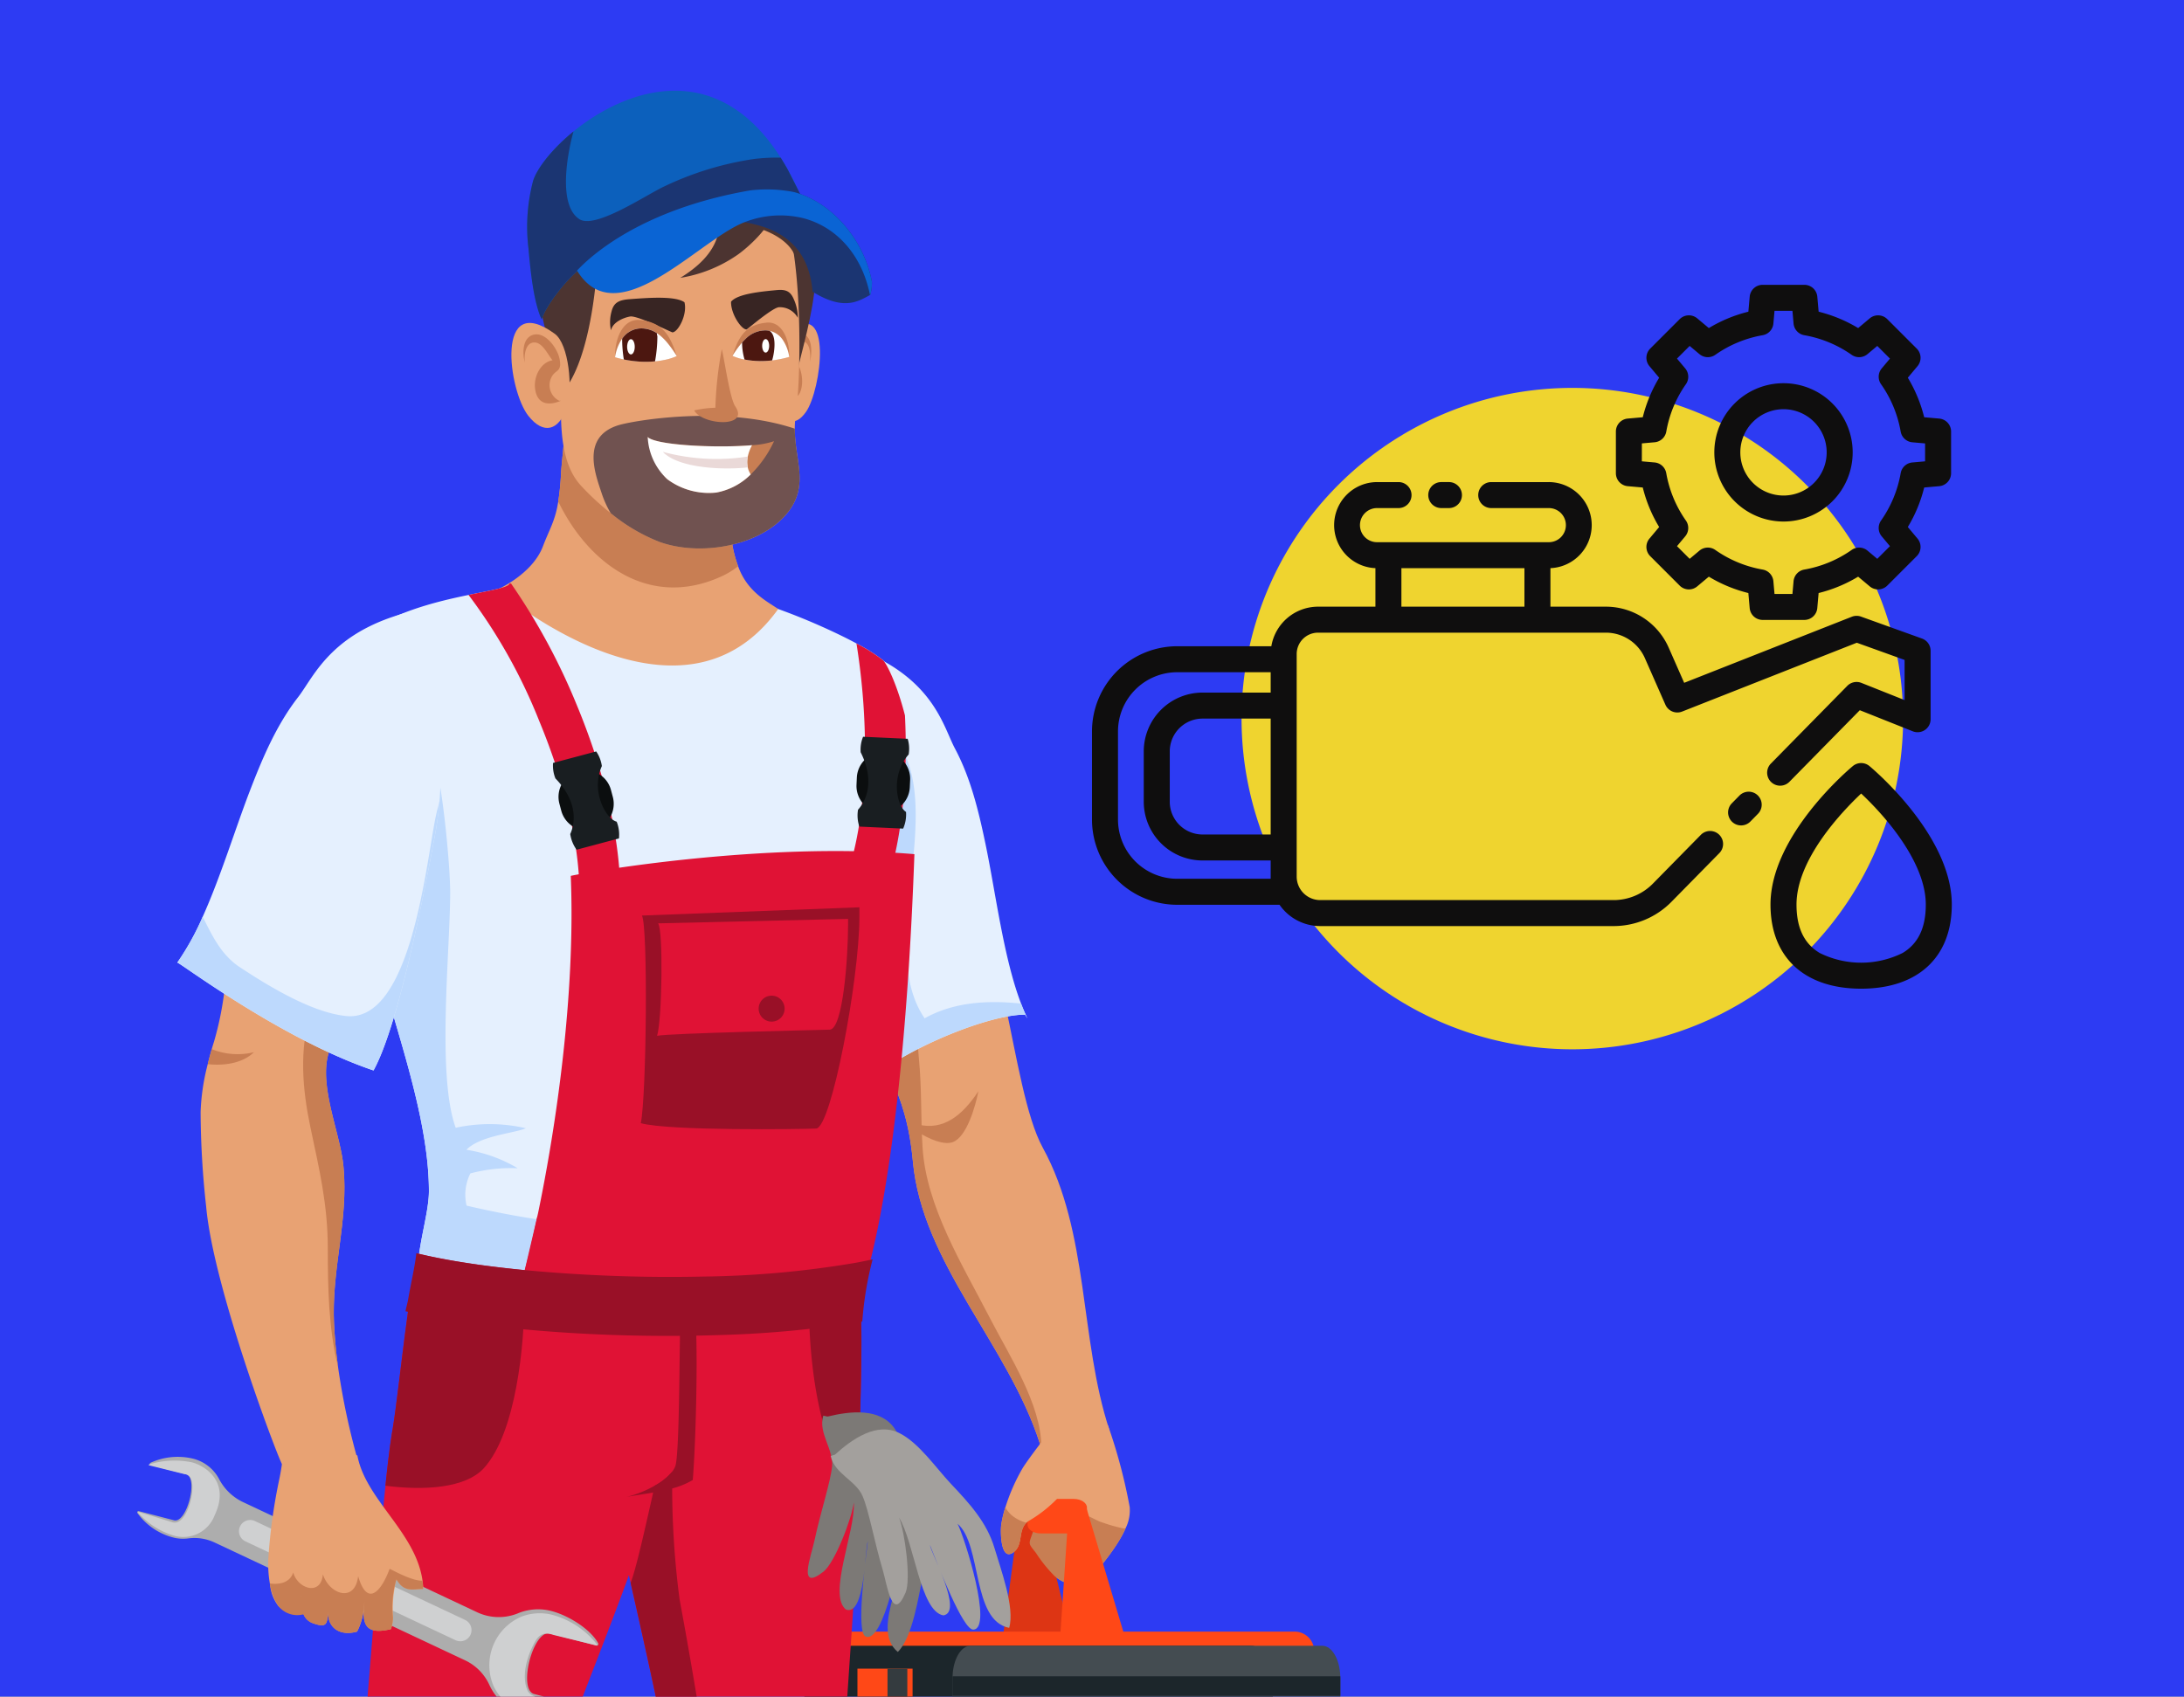 <svg xmlns="http://www.w3.org/2000/svg" xmlns:xlink="http://www.w3.org/1999/xlink" width="296" height="230" viewBox="0 0 296 230">
  <rect x="0" y="0" width="296" height="230" fill="#808080" stroke="none"/>
  <defs>
    <clipPath id="clip-path">
      <rect id="Rectángulo_404638" data-name="Rectángulo 404638" width="296" height="230" transform="translate(285.051 1125)" fill="#2d3bf3"/>
    </clipPath>
  </defs>
  <g id="Grupo_1110586" data-name="Grupo 1110586" transform="translate(-285.051 -1125)">
    <g id="Enmascarar_grupo_1098738" data-name="Enmascarar grupo 1098738" clip-path="url(#clip-path)">
      <rect id="Rectángulo_404374" data-name="Rectángulo 404374" width="296" height="230" transform="translate(285.051 1125)" fill="#2d3bf3"/>
      <g id="Grupo_1110460" data-name="Grupo 1110460" transform="translate(414.53 1119.475)">
        <path id="Trazado_901246" data-name="Trazado 901246" d="M44.83,0A44.83,44.83,0,1,1,0,44.83,44.83,44.83,0,0,1,44.83,0Z" transform="translate(38.79 58.11)" fill="#efd42f"/>
        <g id="Grupo_1110459" data-name="Grupo 1110459" transform="translate(18.52 44.132)">
          <path id="Trazado_900952" data-name="Trazado 900952" d="M362.491,317.735l-1.03,1.048a1.762,1.762,0,0,0,2.513,2.47l1.03-1.048a1.762,1.762,0,1,0-2.513-2.47Z" transform="translate(-274.761 -248.472)" fill="#0f0e0e"/>
          <path id="Trazado_900953" data-name="Trazado 900953" d="M30.065,207.69H43.939a6.706,6.706,0,0,0,5.509,2.887H89.231a11.017,11.017,0,0,0,7.81-3.274l6.524-6.638a1.762,1.762,0,0,0-2.513-2.47l-6.524,6.638a7.472,7.472,0,0,1-5.3,2.221H49.448a3.189,3.189,0,0,1-3.186-3.186V173.7a2.9,2.9,0,0,1,2.9-2.9h39a5.782,5.782,0,0,1,5.29,3.45l2.784,6.32a1.763,1.763,0,0,0,2.259.929l23.679-9.333,6.479,2.331v5.444l-5.855-2.332a1.762,1.762,0,0,0-1.908.4l-10.377,10.557a1.762,1.762,0,0,0,2.513,2.47l9.556-9.722,7.182,2.86a1.762,1.762,0,0,0,2.414-1.637v-9.281a1.762,1.762,0,0,0-1.166-1.658l-8.269-2.975a1.765,1.765,0,0,0-1.242.019L98.78,177.6l-2.1-4.77a9.308,9.308,0,0,0-8.515-5.553H80.653v-5.222a5.836,5.836,0,0,0-.266-11.667H72.63a1.762,1.762,0,1,0,0,3.524h7.757a2.313,2.313,0,1,1,0,4.625H57.2a2.313,2.313,0,1,1,0-4.625h2.866a1.762,1.762,0,1,0,0-3.524H57.2a5.836,5.836,0,0,0-.266,11.667v5.222H49.16a6.431,6.431,0,0,0-6.333,5.364H30.065A11.558,11.558,0,0,0,18.52,184.185v11.96A11.558,11.558,0,0,0,30.065,207.69Zm30.39-45.629H77.129v5.215H60.455Zm-17.717,36.1H33.5a4.445,4.445,0,0,1-4.44-4.439v-6.833a4.445,4.445,0,0,1,4.44-4.439h9.238ZM22.044,184.185a8.03,8.03,0,0,1,8.021-8.021H42.738v2.761H33.5a7.972,7.972,0,0,0-7.964,7.963v6.833a7.972,7.972,0,0,0,7.964,7.963h9.238v2.48H30.065a8.03,8.03,0,0,1-8.021-8.021Z" transform="translate(-18.52 -123.642)" fill="#0f0e0e"/>
          <path id="Trazado_900954" data-name="Trazado 900954" d="M201.349,153.911h1.039a1.762,1.762,0,1,0,0-3.524h-1.039a1.762,1.762,0,1,0,0,3.524Z" transform="translate(-154.011 -123.642)" fill="#0f0e0e"/>
          <path id="Trazado_900955" data-name="Trazado 900955" d="M397.269,302.12a1.762,1.762,0,0,0-2.252,0c-.456.379-11.161,9.378-11.161,18.773,0,7.143,4.593,11.407,12.287,11.407s12.286-4.264,12.286-11.407C408.429,311.5,397.725,302.5,397.269,302.12Zm7.636,18.773c0,3.149-1.028,5.3-3.141,6.565a12.652,12.652,0,0,1-11.242,0c-2.114-1.269-3.141-3.417-3.141-6.565,0-6.144,6.172-12.605,8.764-15.049a42.222,42.222,0,0,1,3.888,4.191C402.255,312.8,404.905,316.924,404.905,320.893Z" transform="translate(-291.898 -236.877)" fill="#0f0e0e"/>
          <path id="Trazado_900956" data-name="Trazado 900956" d="M302.21,71.433l2.037.18a19.355,19.355,0,0,0,2.22,5.357l-1.314,1.568a1.762,1.762,0,0,0,.1,2.377l4,4a1.762,1.762,0,0,0,2.377.1L313.2,83.7a19.354,19.354,0,0,0,5.357,2.22l.18,2.037a1.762,1.762,0,0,0,1.755,1.607h5.654a1.762,1.762,0,0,0,1.755-1.607l.18-2.037a19.354,19.354,0,0,0,5.357-2.22l1.568,1.314a1.762,1.762,0,0,0,2.377-.1l4-4a1.762,1.762,0,0,0,.1-2.377l-1.314-1.568a19.355,19.355,0,0,0,2.22-5.357l2.037-.18a1.762,1.762,0,0,0,1.607-1.755V64.023a1.762,1.762,0,0,0-1.607-1.755l-2.037-.18a19.361,19.361,0,0,0-2.22-5.357l1.314-1.568a1.762,1.762,0,0,0-.1-2.377l-4-4a1.762,1.762,0,0,0-2.377-.1L333.44,50a19.361,19.361,0,0,0-5.357-2.22l-.18-2.037a1.762,1.762,0,0,0-1.755-1.607h-5.654a1.762,1.762,0,0,0-1.755,1.607l-.18,2.037A19.365,19.365,0,0,0,313.2,50l-1.568-1.314a1.762,1.762,0,0,0-2.378.1l-4,4a1.762,1.762,0,0,0-.1,2.377l1.314,1.568a19.36,19.36,0,0,0-2.22,5.357l-2.037.18a1.762,1.762,0,0,0-1.607,1.755v5.654A1.762,1.762,0,0,0,302.21,71.433Zm1.917-5.8,1.728-.153a1.762,1.762,0,0,0,1.58-1.45,15.937,15.937,0,0,1,2.662-6.425A1.762,1.762,0,0,0,310,55.467l-1.115-1.33,1.717-1.717,1.33,1.114a1.762,1.762,0,0,0,2.142.093,15.945,15.945,0,0,1,6.426-2.662,1.762,1.762,0,0,0,1.45-1.58l.153-1.728h2.428l.153,1.728a1.762,1.762,0,0,0,1.45,1.58,15.939,15.939,0,0,1,6.425,2.662,1.763,1.763,0,0,0,2.142-.093l1.33-1.114,1.717,1.717-1.115,1.33a1.762,1.762,0,0,0-.092,2.142,15.936,15.936,0,0,1,2.662,6.425,1.762,1.762,0,0,0,1.58,1.45l1.728.153v2.428l-1.728.153a1.762,1.762,0,0,0-1.58,1.45,15.938,15.938,0,0,1-2.662,6.425,1.762,1.762,0,0,0,.092,2.142l1.115,1.33-1.717,1.717-1.33-1.114a1.761,1.761,0,0,0-2.142-.092,15.933,15.933,0,0,1-6.425,2.662,1.762,1.762,0,0,0-1.45,1.58l-.153,1.728h-2.428l-.153-1.728a1.762,1.762,0,0,0-1.45-1.58,15.933,15.933,0,0,1-6.425-2.662,1.761,1.761,0,0,0-2.142.092l-1.33,1.114-1.717-1.717L310,78.234a1.762,1.762,0,0,0,.092-2.142,15.939,15.939,0,0,1-2.662-6.425,1.762,1.762,0,0,0-1.58-1.45l-1.728-.153Z" transform="translate(-229.6 -44.132)" fill="#0f0e0e"/>
          <path id="Trazado_900957" data-name="Trazado 900957" d="M362.983,115.889a9.376,9.376,0,1,0-9.376-9.376A9.387,9.387,0,0,0,362.983,115.889Zm0-15.229a5.852,5.852,0,1,1-5.852,5.852A5.859,5.859,0,0,1,362.983,100.66Z" transform="translate(-269.262 -83.795)" fill="#0f0e0e"/>
        </g>
      </g>
      <g id="Grupo_1110544" data-name="Grupo 1110544" transform="translate(303.647 1137.299)">
        <g id="Grupo_1110587" data-name="Grupo 1110587">
          <path id="Trazado_900670" data-name="Trazado 900670" d="M239.84,303c-3.229.678-6.315,1.428-9.271,2.348-.058-.191-.117-.382-.177-.572-4.3-13.392-15.928-24.328-17.2-38.231-.918-10.062-4.623-13.508-7.5-20.675-.521-1.3-.974-2.628-1.377-3.974-1.718-5.721-2.579-11.756-4.333-17.192l19.055,5.7c6.486,1.531,7.314,26.206,11.754,34.288,6.325,11.509,4.976,25.952,9.046,38.313" transform="translate(-108.067 -121.423)" fill="#e8a273"/>
          <path id="Trazado_900671" data-name="Trazado 900671" d="M235.7,323.284c-.068-.17-.141-.341-.213-.509-4.3-13.392-15.928-24.328-17.2-38.231-.918-10.062-4.623-13.508-7.5-20.675-.521-1.3-.973-2.627-1.377-3.974l7.426-1.88c1.828,1.513,1.947,9.385,2.262,12.567.409,4.154.248,7.914.5,12.064.491,8.047,5.394,15.912,9.108,23.122,2.642,5.129,7,11.766,6.987,17.517" transform="translate(-113.161 -139.425)" fill="#c87e53"/>
          <path id="Trazado_900672" data-name="Trazado 900672" d="M230.263,299.608q-.011.5-.046,1.007c1.548.995,3.532,1.807,4.718,1.377,1.9-.69,3.088-4.906,3.475-6.9-2.228,3.376-4.8,5.328-8.147,4.518" transform="translate(-124.404 -159.459)" fill="#c87e53"/>
          <path id="Trazado_900673" data-name="Trazado 900673" d="M276.158,407.559c-1.145,2.6-3.642,5.469-5.046,7.126-2.013.359-2.831.722-4.553-.66a19.371,19.371,0,0,1-2.549-3.167c-1.008-1.274-.995-1.14-.534-2.444.149-.422.319-.829.495-1.225.289-.639.6-1.253.9-1.861a10.659,10.659,0,0,0,1.458-4.993,8.058,8.058,0,0,1,.528-3.85,8.7,8.7,0,0,1,.948-1.412,5.894,5.894,0,0,0,.929-1.549l5.04.032a73.28,73.28,0,0,1,2.954,11.108,5.474,5.474,0,0,1-.573,2.894" transform="translate(-142.213 -212.651)" fill="#e8a273"/>
          <path id="Trazado_900674" data-name="Trazado 900674" d="M260.358,419.335l4.274,17.477-9.384-.524,2.206-16.516Z" transform="translate(-137.93 -226.598)" fill="#dd3514"/>
          <path id="Trazado_900675" data-name="Trazado 900675" d="M270.344,457.13a2.657,2.657,0,0,1-2.658,2.657H207.746a2.658,2.658,0,1,1,0-5.315h59.941a2.658,2.658,0,0,1,2.658,2.658" transform="translate(-110.824 -245.585)" fill="#ff4817"/>
          <path id="Trazado_900676" data-name="Trazado 900676" d="M269.725,543.054v4.06a2.953,2.953,0,0,1-2.953,2.953H211.78a2.952,2.952,0,0,1-2.9-2.4,2.906,2.906,0,0,1-.053-.555v-4.06a2.9,2.9,0,0,1,.053-.554,2.952,2.952,0,0,1,2.9-2.4h54.992a2.953,2.953,0,0,1,2.935,2.63,2.9,2.9,0,0,1,.018.323" transform="translate(-112.845 -291.857)" fill="#343b3f"/>
          <path id="Trazado_900677" data-name="Trazado 900677" d="M260.22,463.027v5.693c0,1.465-3.193,3.974-6.074,5.726H202.684c-2.777-1.685-5.948-4.213-5.948-5.726v-5.693c0-.083,0-.164.006-.245.084-2.3,1.372-4.134,2.947-4.134h57.579c1.575,0,2.863,1.829,2.947,4.134,0,.081.006.162.006.245" transform="translate(-106.311 -247.842)" fill="#1c262b"/>
          <path id="Trazado_900678" data-name="Trazado 900678" d="M261.5,484.024v35.74H211.842a2.951,2.951,0,0,1-2.9-2.4V484.024Z" transform="translate(-112.907 -261.555)" fill="#1c262b"/>
          <rect id="Rectángulo_404417" data-name="Rectángulo 404417" width="42.536" height="32.48" transform="translate(115.393 222.469)" fill="#343b3f"/>
          <path id="Trazado_900679" data-name="Trazado 900679" d="M292.98,463.027v5.693c0,1.465-2.644,3.974-5.029,5.726H245.346c-2.3-1.685-4.925-4.213-4.925-5.726v-5.693c0-.083,0-.164.005-.245.07-2.3,1.136-4.134,2.44-4.134h47.67c1.3,0,2.37,1.829,2.439,4.134,0,.081.005.162.005.245" transform="translate(-129.918 -247.842)" fill="#444c51"/>
          <path id="Trazado_900680" data-name="Trazado 900680" d="M292.98,467.887V470.3H240.421v-2.413c0-.083,0-.164.005-.245h52.549c0,.081.005.162.005.245" transform="translate(-129.918 -252.702)" fill="#1c262b"/>
          <path id="Trazado_900681" data-name="Trazado 900681" d="M293.414,543.054v4.06a2.735,2.735,0,0,1-2.444,2.953H253.142a2.735,2.735,0,0,1-2.445-2.953v-4.06a3.47,3.47,0,0,1,.166-1.07,2.5,2.5,0,0,1,2.278-1.883H293.4v2.63c.01.107.015.214.015.323" transform="translate(-135.47 -291.857)" fill="#343b3f"/>
          <rect id="Rectángulo_404418" data-name="Rectángulo 404418" width="7.474" height="8.858" transform="translate(97.613 213.906)" fill="#ff4817"/>
          <rect id="Rectángulo_404419" data-name="Rectángulo 404419" width="2.686" height="8.858" transform="translate(101.689 213.906)" fill="#343b3f"/>
          <path id="Trazado_900682" data-name="Trazado 900682" d="M276.158,421.918c-1.145,2.6-3.642,5.469-5.046,7.126-2.013.359-2.831.722-4.553-.66a19.367,19.367,0,0,1-2.549-3.167c-1.008-1.274-.995-1.14-.534-2.444.149-.422.319-.829.495-1.225a3.574,3.574,0,0,1,1.341-.321,10.848,10.848,0,0,0,2.655-.357c.959-.289,1.764-.929,2.735-.738.721.142,1.587.773,2.413,1a20.144,20.144,0,0,0,2.686.759,2.784,2.784,0,0,0,.356.022" transform="translate(-142.213 -227.01)" fill="#c87e53"/>
          <path id="Trazado_900683" data-name="Trazado 900683" d="M275.567,417.435l5.5,18.462-9.048.237,1.064-15.859Z" transform="translate(-146.992 -225.571)" fill="#ff4817"/>
          <path id="Trazado_900684" data-name="Trazado 900684" d="M270.583,418.849c0,.645-.8,1.169-1.787,1.169h-4.468c-.987,0-1.787-.524-1.787-1.169v-2.338c0-.645.8-1.169,1.787-1.169H268.8c.987,0,1.787.523,1.787,1.169Z" transform="translate(-141.87 -224.441)" fill="#ff4817"/>
          <path id="Trazado_900685" data-name="Trazado 900685" d="M263.069,403.23a17.809,17.809,0,0,1-4.425,3.742,2.192,2.192,0,0,0-.5.355c-1.133,1.083-.449,2.941-1.668,3.941-1.837,1.5-1.875-2.668-1.755-3.617a14.506,14.506,0,0,1,.568-2.411,25.981,25.981,0,0,1,2.329-5.295c.876-1.431,3.984-5.4,3.984-5.4,1.4.358,3.448,3,3.71,4.59.3,1.842-1.059,2.76-2.247,4.1" transform="translate(-137.625 -213.201)" fill="#e8a273"/>
          <path id="Trazado_900686" data-name="Trazado 900686" d="M256.479,423.846c-1.837,1.5-1.875-2.668-1.755-3.617a14.466,14.466,0,0,1,.568-2.411,3.653,3.653,0,0,0,1.174,1.317,5.243,5.243,0,0,0,1.68.769c-1.133,1.083-.448,2.941-1.668,3.941" transform="translate(-137.625 -225.778)" fill="#c87e53"/>
          <path id="Trazado_900687" data-name="Trazado 900687" d="M43.295,225.8c-.091.244-.176.478-.255.7-1.667,4.712-4.266,8.531-6.518,12.865-2.369,4.563,1.042,11.583,1.523,16.473.736,7.486-1.66,13.98-1.257,21.615.1,1.924.282,3.784.523,5.593a96.342,96.342,0,0,0,2.936,13.569l-10.5-.313c-.144.25-9.325-23.7-10.3-34.935a119.79,119.79,0,0,1-.752-12.817,29.538,29.538,0,0,1,.967-6.484c.176-.714.36-1.4.545-2.038.1-.359.208-.7.308-1.02a43.129,43.129,0,0,0,1.432-7.1c1.349-8.771,4.9-21.446,11.527-28.143,3.461,1.364,10.445,4.018,12.523,7.572,1.97,3.366-1.153,10.33-2.7,14.467" transform="translate(-10.102 -110.11)" fill="#e8a273"/>
          <path id="Trazado_900688" data-name="Trazado 900688" d="M52.859,255.859c-2.369,4.563,1.042,11.583,1.523,16.473.735,7.487-1.661,13.98-1.257,21.616.1,1.924.281,3.783.523,5.593-.02-.077-.039-.154-.057-.23-1.2-4.957-1.322-10.353-1.322-15.769,0-5.988-1.167-10.778-2.354-16.42-1.059-5.02-1.588-10.6.091-15.678,1.865-5.642,5.688-11.342,6.955-17.165l2.671,8.014q-.136.367-.255.7c-1.667,4.712-4.266,8.531-6.518,12.865" transform="translate(-26.439 -126.599)" fill="#c87e53"/>
          <path id="Trazado_900689" data-name="Trazado 900689" d="M27.05,283.093c-1.537,1.515-4.028,1.853-6.253,1.619.176-.714.36-1.4.544-2.038a9.3,9.3,0,0,0,5.709.419" transform="translate(-11.238 -152.75)" fill="#c87e53"/>
          <path id="Trazado_900690" data-name="Trazado 900690" d="M34.424,283.465c-.007.007-.015.013-.022.02l.037-.006q.13-.15-.015-.014" transform="translate(-18.59 -153.143)" fill="#c87e53"/>
          <path id="Trazado_900691" data-name="Trazado 900691" d="M133.971,179.38a33.325,33.325,0,0,1-.991,4.389,31.547,31.547,0,0,1-1.409,3.8,30.572,30.572,0,0,1-2.155,4c-3.24,5.075-3.021,22.666-3.445,36.535,0,.067,0,.132-.006.2q-.03,1.011-.067,1.987c-.082,2.2-.188,4.273-.336,6.154-.017.21-.033.417-.05.621v0q-.048.57-.1,1.114c-.075.757-.159,1.474-.255,2.145-.481,3.413-1.228,5.625-2.431,5.875a41.5,41.5,0,0,0-4.978,1.411c-3.532,1.195-6.833,2.523-10.98,2.737l-.975.05c-6.441.349-12.15.8-18.25.393-1.441-.1-2.9-.238-4.4-.443a12.7,12.7,0,0,1-1.463-.293c-4.439-1.15-9.824-4.691-13.249-7.55-1.417-1.183-1.548-3.386-1.255-5.848.007-.052.013-.105.02-.159,0-.01,0-.018,0-.028.051-.4.111-.8.179-1.2v0c.353-2.14.9-4.363,1.1-6.208a11.71,11.71,0,0,0,.084-1.33c0-11.981-6.432-26.589-8.584-38.25-.426-2.306-1-5.05-1.659-7.828a90.658,90.658,0,0,0-2.959-10.186c-6.888-18.383,9.48-22.711,18.569-24.583,3.182-.654,5.471-1.007,5.56-1.557l.208.017c2.849.222,34.075,2.673,36.208,3.447q.4.143.793.292a86.651,86.651,0,0,1,8.058,3.472c.623.308,1.21.612,1.754.907a23.505,23.505,0,0,1,3.583,2.255c.5.419,1.917,3.274,2.991,7.5a40.946,40.946,0,0,1,.893,16.163" transform="translate(-29.022 -78.531)" fill="#e5f0fe"/>
          <path id="Trazado_900692" data-name="Trazado 900692" d="M131.381,253.915q-.03,1.01-.067,1.987c-.082,2.2-.187,4.273-.335,6.154-.017.21-.034.417-.05.621l0,0q-.048.57-.1,1.114c-.075.757-.16,1.474-.255,2.145-.481,3.413-1.228,5.625-2.431,5.874a41.566,41.566,0,0,0-4.978,1.411,113.845,113.845,0,0,1-18.635,2.626,135.666,135.666,0,0,1-17.436-.181c-4.439-1.15-9.824-4.691-13.249-7.55-1.417-1.183-1.548-3.387-1.255-5.848.007-.052.013-.105.02-.159,0-.01,0-.018,0-.029q.076-.594.18-1.2v0c.353-2.14.9-4.363,1.1-6.208a11.925,11.925,0,0,0,.084-1.33c0-11.981-6.432-26.589-8.584-38.251-.426-2.305-1-5.05-1.659-7.828l10.11-14.543c1.594,1.1,3.016,15.848,3.016,20.107,0,7.795-1.838,24.8.749,31.9a21.656,21.656,0,0,1,9.512.065c-1.569.687-6.17.985-8.066,2.917A19.309,19.309,0,0,1,86,250.21a21.47,21.47,0,0,0-6.409.706,6.466,6.466,0,0,0-.516,4.362c17.141,4.03,36.1,4.762,52.305-1.362" transform="translate(-34.439 -104.141)" fill="#bdd9fd"/>
          <path id="Trazado_900693" data-name="Trazado 900693" d="M190.267,69.735c6.029-4.689,4.37,7.964,2.312,10.917-1.549,2.222-3.048,1.463-3.745-1.648-.553-2.47.015-8.166,1.433-9.269" transform="translate(-101.929 -37.126)" fill="#e8a273"/>
          <path id="Trazado_900694" data-name="Trazado 900694" d="M191.046,73.416c.448-.982,1.354-2.053,2.247-1.652,1.115.5,1.088,2.52.786,3.741.138-1.009-.006-2.755-.968-2.75-.737,0-1.282,1.393-1.737,2.018,1.141.409,1.826,2.381,1.61,3.946-.285,2.064-1.508,1.886-2.553,1.126,0,0,.039-.032.132.024a2.437,2.437,0,0,0,.744-3.188c-.326-.662-.653-.6-.7-1.445a4.451,4.451,0,0,1,.438-1.821" transform="translate(-102.904 -38.733)" fill="#c87e53"/>
          <path id="Trazado_900695" data-name="Trazado 900695" d="M144.235,116.9c-13.392,18.662-38.092-2.625-38.092-2.625s4.747-2.037,6.2-5.864c.866-2.282,1.677-3.465,2.079-6.089a35.17,35.17,0,0,0,.374-3.691c.122-2.663,1.374-10.781-.005-12.314l24.127,8.043c-.551,4.07-1.48,8.782-1.019,13.068a16.8,16.8,0,0,0,.9,3.68c1.232,3.432,3.859,4.726,5.435,5.794" transform="translate(-57.357 -46.645)" fill="#e8a273"/>
          <path id="Trazado_900696" data-name="Trazado 900696" d="M147.633,107.43a16.791,16.791,0,0,0,.9,3.679,10.849,10.849,0,0,1-2.081,1.292c-9.966,4.68-18.269-1.721-22.3-10.077a35.054,35.054,0,0,0,.374-3.692c.122-2.662,1.374-10.78-.005-12.314l24.127,8.043c-.552,4.07-1.48,8.782-1.019,13.068" transform="translate(-67.091 -46.645)" fill="#c87e53"/>
          <path id="Trazado_900697" data-name="Trazado 900697" d="M185.952,41.024l-.335.168c2.936.067,3.938,6.314,4.03,8.378.152,3.414.155,6.876.159,10.338.851-4.421,6.853-21.875-3.854-18.884" transform="translate(-100.303 -21.983)" fill="#4c3431"/>
          <path id="Trazado_900698" data-name="Trazado 900698" d="M155.3,71.725c-3.579,4.388-11.58,5.926-17.264,3.914a24.366,24.366,0,0,1-6.657-3.912A35.155,35.155,0,0,1,127.3,67.94c-3.338-3.661-2.6-10.476-2.6-15.171,0-3.258,1.93-14.863-.336-16.421l8.043-5.7a21.87,21.87,0,0,1,5.7-2.607c4.3-1.3,11-2.223,15.008.336,4.465,2.853,4.177,24.669,3.349,30.087a12.109,12.109,0,0,0-.136,1.806c-.011,4.3,2.007,7.73-1.03,11.453" transform="translate(-67.207 -14.459)" fill="#e8a273"/>
          <path id="Trazado_900699" data-name="Trazado 900699" d="M150.712,21.75a15.905,15.905,0,0,0-10.679-3.8c-6.3.333-15.868,2.417-20.358,6.534,0,0-5.84,5.023,1.658,25.864,3.04-3.774,4.22-12.115,4.524-17.259,4.407-2.675,6.887-4.774,11.913-5.332a30.676,30.676,0,0,1,8.35.19c2.343.384,6.211,1.959,6.714,4.807.482-2.988.323-8.771-2.123-11" transform="translate(-63.499 -9.691)" fill="#4c3431"/>
          <path id="Trazado_900700" data-name="Trazado 900700" d="M116.222,69.968c-8.115-5.922-6.306,7.671-3.586,11.117,2.047,2.592,4.136,2.038,5.21-1.124.853-2.511.285-8.6-1.624-9.993" transform="translate(-59.624 -37.012)" fill="#e8a273"/>
          <path id="Trazado_900701" data-name="Trazado 900701" d="M118.336,74c-.579-1.107-1.785-2.383-3.028-2.106-1.552.345-1.59,2.476-1.221,3.811-.151-1.085.111-2.9,1.434-2.737,1.014.125,1.71,1.676,2.314,2.408-1.585.244-2.6,2.209-2.361,3.892.314,2.22,2,2.231,3.468,1.6,0,0-.052-.039-.182,0a2.359,2.359,0,0,1-.9-3.478c.473-.643.92-.526,1.014-1.407A4.088,4.088,0,0,0,118.336,74" transform="translate(-61.545 -38.83)" fill="#c87e53"/>
          <path id="Trazado_900702" data-name="Trazado 900702" d="M151.92,13.883a12.105,12.105,0,0,0-7.553,1.187,8.965,8.965,0,0,0-.905.513l-1.317.158-.253.03-12.64,4.049a41.929,41.929,0,0,0-7.285,4.508l0,0-.2.164c-1.634,1.349-4.3,4.755-4.8,6.52-1.132-2.549-1.512-6.7-1.782-9.65a24.407,24.407,0,0,1,.633-9.155c.553-1.72,2.577-4.324,5.469-6.685,7.087-5.787,19.4-10.12,28.081,3.553q.459.721.906,1.515.212.376.421.768.631,1.187,1.229,2.522" transform="translate(-62.158 0)" fill="#0c60bc"/>
          <path id="Trazado_900703" data-name="Trazado 900703" d="M161.918,33.319,152.7,32.313c-1.836,1.106-3.614,3.926-5.906,5.2-1.969,1.1-4.386,1.451-6.276,2.338,1.643,1.172,5.794.284,7.653-.2a18.1,18.1,0,0,0,6.514-2.921c-.589,2.778-2.95,4.751-5.152,6.1a18.847,18.847,0,0,0,7.859-3.192c1.445-1.03,5.263-4.447,4.524-6.325" transform="translate(-75.934 -17.461)" fill="#4c3431"/>
          <path id="Trazado_900704" data-name="Trazado 900704" d="M182.01,41.595a5.9,5.9,0,0,1-.221,1.806l-.039.022c-1.672.92-3.609,2.13-7.786-.449-.272-3.333-1.649-7.486-7.436-9.023-.6-.161-1.193-.3-1.77-.407-4.7-.92-8.53-.376-12.207-.233l7.7-2.927c1.629-.432,3.381-.82,5.263-1.144a19.089,19.089,0,0,1,5.92.223c4.946,1.3,9.433,6.221,10.575,12.133" transform="translate(-82.435 -15.727)" fill="#1b3572"/>
          <path id="Trazado_900705" data-name="Trazado 900705" d="M160.811,109.088c-3.579,4.389-11.58,5.926-17.264,3.914a24.366,24.366,0,0,1-6.657-3.912,13.57,13.57,0,0,1-1.228-2.709c-.823-2.5-2.849-7.619,2.262-9.211,1.964-.612,14.243-2.765,23.917.466-.011,4.3,2.007,7.73-1.03,11.453" transform="translate(-72.716 -51.822)" fill="#705250"/>
          <path id="Trazado_900706" data-name="Trazado 900706" d="M139.622,62.947c.281-1.178.923-1.592,2.436-1.7,2.262-.168,6.2-.5,7.456.419.419,1.676-.877,4.07-1.64,4.078-.612-.246-4.822-2.316-5.733-2.151s-2.355.781-2.586,1.873a5.2,5.2,0,0,1,.066-2.515" transform="translate(-75.343 -32.986)" fill="#382523"/>
          <path id="Trazado_900707" data-name="Trazado 900707" d="M180.167,68.385c-2.876.262-3.826,1.938-4.636,4.5,0,0,3.016,1.492,7.7.143.04-2.5-1.057-4.831-3.059-4.648" transform="translate(-94.853 -36.948)" fill="#c87e53"/>
          <path id="Trazado_900708" data-name="Trazado 900708" d="M183.225,74.274a14.727,14.727,0,0,1-1.654.377c-.23.04-.453.071-.671.1a12.43,12.43,0,0,1-2.684.035,10.222,10.222,0,0,1-1.054-.155,7.1,7.1,0,0,1-1.632-.5,14.331,14.331,0,0,1,1.3-1.806q.2-.23.417-.438a3.784,3.784,0,0,1,2.806-1.211,2.744,2.744,0,0,1,.486.059,2.917,2.917,0,0,1,1.885,1.352,5.666,5.666,0,0,1,.8,2.188" transform="translate(-94.852 -38.189)" fill="#fff"/>
          <path id="Trazado_900709" data-name="Trazado 900709" d="M182.43,74.748a12.43,12.43,0,0,1-2.684.035,10.2,10.2,0,0,1-1.054-.155,8.413,8.413,0,0,1-.332-2.3q.2-.23.417-.438a3.781,3.781,0,0,1,2.806-1.211,2.739,2.739,0,0,1,.486.059c1.106.665.6,3.283.36,4.014" transform="translate(-96.381 -38.19)" fill="#4c1710"/>
          <path id="Trazado_900710" data-name="Trazado 900710" d="M185.23,74.167c0,.506-.213.916-.475.916s-.475-.41-.475-.916.213-.916.475-.916.475.41.475.916" transform="translate(-99.58 -39.583)" fill="#fff"/>
          <path id="Trazado_900711" data-name="Trazado 900711" d="M144.224,67.606c3.127.285,4.159,2.106,5.039,4.9,0,0-3.279,1.623-8.365.156-.045-2.719,1.148-5.252,3.325-5.053" transform="translate(-76.137 -36.527)" fill="#c87e53"/>
          <path id="Trazado_900712" data-name="Trazado 900712" d="M149.265,73.852a7.741,7.741,0,0,1-1.774.541,11.207,11.207,0,0,1-1.146.169l-.025,0a13.566,13.566,0,0,1-2.893-.04c-.237-.028-.479-.062-.729-.1-.2-.034-.4-.07-.607-.115q-.576-.119-1.191-.3a6.159,6.159,0,0,1,.869-2.378c.029-.045.06-.092.093-.137a3.126,3.126,0,0,1,1.956-1.333,3.034,3.034,0,0,1,.529-.064,3.739,3.739,0,0,1,2.233.654,5.549,5.549,0,0,1,.818.662c.157.152.307.31.454.476a15.636,15.636,0,0,1,1.413,1.964" transform="translate(-76.139 -37.876)" fill="#fff"/>
          <path id="Trazado_900713" data-name="Trazado 900713" d="M147.769,71.142a19.22,19.22,0,0,1-.319,3.421,13.562,13.562,0,0,1-2.892-.04c-.237-.028-.479-.062-.729-.1-.2-.034-.4-.07-.607-.115a18.03,18.03,0,0,1-.229-2.81,3.124,3.124,0,0,1,1.956-1.333,2.992,2.992,0,0,1,.528-.064,3.738,3.738,0,0,1,2.233.654,1.023,1.023,0,0,0,.058.393" transform="translate(-77.27 -37.876)" fill="#4c1710"/>
          <path id="Trazado_900714" data-name="Trazado 900714" d="M144.465,74.314c0,.57.231,1.033.516,1.033s.516-.462.516-1.033-.231-1.033-.516-1.033-.516.462-.516,1.033" transform="translate(-78.065 -39.599)" fill="#fff"/>
          <path id="Trazado_900715" data-name="Trazado 900715" d="M169.8,83.979c-.743-1.094-1.511-6.676-1.82-7.736a50.628,50.628,0,0,0-.867,7.935,14.67,14.67,0,0,0-2.874.361c1.127,2.015,7.57,2.4,5.561-.56" transform="translate(-88.752 -41.2)" fill="#c87e53"/>
          <path id="Trazado_900716" data-name="Trazado 900716" d="M183.636,60.066c-.452-1.115-1.065-1.421-2.354-1.295-1.927.188-5.288.474-6.173,1.576-.044,1.713,1.481,3.864,2.122,3.752.468-.338,3.617-3.03,4.411-3.009a2.77,2.77,0,0,1,2.511,1.437,6.074,6.074,0,0,0-.516-2.462" transform="translate(-94.624 -31.744)" fill="#382523"/>
          <path id="Trazado_900717" data-name="Trazado 900717" d="M167.659,102.7a15.228,15.228,0,0,1-3.156,4.5,8.888,8.888,0,0,1-4.684,2.46,9.539,9.539,0,0,1-6.608-1.8c-1.434-1.165-2.665-5.6-2.668-5.74l.116.118c1.558,1.047,9.4,1.4,14.025,1a11.264,11.264,0,0,0,2.976-.54" transform="translate(-81.35 -55.187)" fill="#c87e53"/>
          <path id="Trazado_900718" data-name="Trazado 900718" d="M164.1,106.245a2.888,2.888,0,0,0,.4.957,8.885,8.885,0,0,1-4.684,2.461,9.454,9.454,0,0,1-6.608-1.8,8.289,8.289,0,0,1-2.668-5.74l.116.118c1.558,1.047,9.4,1.4,14.025,1a5.648,5.648,0,0,0-.577,1.535,3.463,3.463,0,0,0-.006,1.467" transform="translate(-81.35 -55.186)" fill="#fff"/>
          <path id="Trazado_900719" data-name="Trazado 900719" d="M166.5,108.611c-3.037.356-9.33.2-11.52-2.107a27.765,27.765,0,0,0,11.526.64,3.463,3.463,0,0,0-.006,1.467" transform="translate(-83.746 -57.552)" fill="#ead9d8"/>
          <path id="Trazado_900720" data-name="Trazado 900720" d="M152.387,21.235c-2.913.978-7.473-.848-10.243,1l-.253.03-12.64,4.048a41.987,41.987,0,0,0-7.285,4.509l0,0-.2.164c-1.634,1.349-4.3,4.755-4.8,6.52-1.132-2.549-1.512-6.7-1.782-9.65a24.407,24.407,0,0,1,.633-9.155c.553-1.721,2.577-4.324,5.469-6.685-.815,2.963-2.15,9.972.8,11.89,2.161,1.405,9.116-3.346,11.542-4.455a42.539,42.539,0,0,1,12.017-3.687,25.1,25.1,0,0,1,3.721-.195q.459.722.906,1.515c.142.25,1.979,3.886,2.118,4.147" transform="translate(-62.158 -6.495)" fill="#1b3572"/>
          <path id="Trazado_900721" data-name="Trazado 900721" d="M169.656,41.595a5.9,5.9,0,0,1-.221,1.806l-.039.022c-1.092-5.487-4.6-9.316-9.167-10.449a13.24,13.24,0,0,0-7.606.489c-.072.025-.146.052-.219.08q-.347.136-.716.312c-6.355,3.038-16.788,14.792-22,6.248a.22.22,0,0,0,.022-.02l0,0c.422-.394,5.6-6.366,18.185-9.7,1.629-.432,3.381-.82,5.263-1.144a19.089,19.089,0,0,1,5.92.223c4.946,1.3,9.433,6.221,10.575,12.133" transform="translate(-70.081 -15.727)" fill="#0a64d4"/>
          <path id="Trazado_900722" data-name="Trazado 900722" d="M226.291,214.629c-.1-.164-.2-.325-.3-.487-5.654-.069-21.078,6.44-24.487,12.458a51.274,51.274,0,0,1-1.667-8.563c-.969-6.964-1.886-15.137-4.32-17.33l7.536-36.212c10.538,3.974,11.8,10.521,13.433,13.583,2.16,4.054,3.234,8.612,4.146,12.989,1.375,6.6,2.451,15.428,4.808,21.57.267.7.552,1.368.857,1.992" transform="translate(-105.649 -88.89)" fill="#e5f0fe"/>
          <path id="Trazado_900723" data-name="Trazado 900723" d="M231.37,231.13c-.1-.164-.2-.325-.3-.487-5.654-.069-21.078,6.44-24.487,12.458a51.278,51.278,0,0,1-1.667-8.563l9.714-39.507c4.871,10.077-3.493,26.868,2.817,36.106,4.014-2.239,8.577-2.456,13.071-2,.267.7.552,1.368.857,1.992" transform="translate(-110.729 -105.39)" fill="#bdd9fd"/>
          <path id="Trazado_900724" data-name="Trazado 900724" d="M47.371,178.854a43.549,43.549,0,0,1-.572,4.407c-1.867,10.082-5.157,26.334-8.378,32.171-12.513-4.219-26.458-14.772-26.594-14.62a36.01,36.01,0,0,0,3.44-6.215c2.446-5.447,4.432-11.976,6.4-17.084,1.676-4.35,3.556-8.857,6.537-12.693,2.25-2.9,4.65-9.417,16.713-11.93,0,0,3.44,13.639,2.45,25.963" transform="translate(-6.392 -82.619)" fill="#e5f0fe"/>
          <path id="Trazado_900725" data-name="Trazado 900725" d="M47.371,209.379a43.548,43.548,0,0,1-.572,4.407c-1.867,10.082-5.157,26.334-8.378,32.171-12.513-4.219-26.458-14.772-26.594-14.62a36.011,36.011,0,0,0,3.44-6.215c1.253,2.478,2.457,5.139,5.04,6.843,3.9,2.566,9.764,6.159,14.427,6.617,8.835.868,10.818-20.9,12.138-27.143.147-.7.352-1.364.5-2.061" transform="translate(-6.392 -113.143)" fill="#bdd9fd"/>
          <path id="Trazado_900726" data-name="Trazado 900726" d="M93.46,594.458l.052-.023-.052-.014q-.373.019,0,.037" transform="translate(-50.403 -321.21)" fill="#991027"/>
          <path id="Trazado_900727" data-name="Trazado 900727" d="M31.158,741.558c-10.418.558-15.656.808-24.187-.186a7.034,7.034,0,0,1,1.185-4.828,5.937,5.937,0,0,1,5.142-2.987A11.227,11.227,0,0,0,19.02,732.1c4.5-2.605,5.8-7.868,5.23-8.781l4.094,6.326c.016,2.693,2.994,8.368,2.814,11.917" transform="translate(-3.713 -390.862)" fill="#2b3238"/>
          <path id="Trazado_900728" data-name="Trazado 900728" d="M28.37,747.016c-4.085-.49-7.712-1.644-12.076-1.265a26.42,26.42,0,0,0-5.768.776,6.075,6.075,0,0,0-.862.34,5.936,5.936,0,0,1,5.141-2.987,11.23,11.23,0,0,0,5.723-1.461c.261.089.521.188.779.294,2.032.839,6.192,2.109,7.062,4.3" transform="translate(-5.223 -401.185)" fill="#191e21"/>
          <path id="Trazado_900729" data-name="Trazado 900729" d="M179.7,741.558c10.418.558,15.655.808,24.187-.186a7.031,7.031,0,0,0-1.185-4.828,5.938,5.938,0,0,0-5.142-2.987,11.227,11.227,0,0,1-5.723-1.461c-4.5-2.605-5.8-7.868-5.23-8.781l-4.093,6.326c-.016,2.693-2.994,8.368-2.814,11.917" transform="translate(-97.099 -390.862)" fill="#2b3238"/>
          <path id="Trazado_900730" data-name="Trazado 900730" d="M189.055,747.016c4.085-.49,7.712-1.644,12.075-1.265a26.42,26.42,0,0,1,5.768.776,6.109,6.109,0,0,1,.863.34,5.938,5.938,0,0,0-5.142-2.987,11.231,11.231,0,0,1-5.723-1.461c-.26.089-.521.188-.779.294-2.032.839-6.192,2.109-7.062,4.3" transform="translate(-102.161 -401.185)" fill="#191e21"/>
          <path id="Trazado_900731" data-name="Trazado 900731" d="M96.226,336.679c.007.6.011,1.2.013,1.788.005,1.06,0,2.117-.028,3.185-.025.989-.067,1.99-.132,3.02a68.922,68.922,0,0,1-.972,7.885c-.181,1.01-.4,1.958-.647,2.857-.028.107-.059.216-.089.323-1.565,5.505-4.175,9.214-6.056,14.971q-.156.472-.3.962-.236.786-.531,1.683c-.376,1.147-.82,2.425-1.321,3.814v0c-.337.938-.7,1.927-1.087,2.959-1.036,2.778-2.228,5.88-3.505,9.189-7.876,20.392-18.939,48.574-15.92,56.7,2.622,7.052.111,18.526-3.971,30.122-.568,1.617-1.168,3.236-1.788,4.846q-.312.8-.626,1.605c-.106.268-.211.535-.319.8-.182.455-.367.911-.55,1.363-.063.154-.125.307-.189.459q-.276.676-.556,1.349l-.33.786c-.22.52-.439,1.041-.66,1.554-2.652,6.188-5.382,11.92-7.57,16.453-.092.188-.181.376-.272.559l-.265.548c-.087.179-.173.357-.258.533s-.17.35-.253.521c-.124.257-.246.509-.365.756-.04.082-.08.162-.119.244q-.116.241-.232.478l-.112.233-.432.9c-.069.144-.137.285-.2.424-.034.07-.067.139-.1.208-.064.135-.127.269-.191.4-.032.066-.062.131-.092.194-.06.129-.119.256-.178.377-.03.061-.058.123-.085.182-.055.12-.11.238-.164.352s-.1.225-.154.333q-.224.489-.4.893c-.059.136-.114.263-.166.386l-.1.232c-.03.075-.058.145-.085.214-.04.1-.075.194-.105.281-.061.005-.126.01-.2.014l-.148.006h-.079c-.109,0-.228,0-.353,0-.046,0-.091,0-.136,0-.288-.006-.608-.023-.951-.046l-.114-.009c-.379-.028-.781-.064-1.191-.107-.129-.014-.258-.027-.387-.042-.268-.032-.54-.064-.806-.1l-.268-.036c-.2-.027-.392-.056-.583-.084l-.2-.03-.125-.02-.305-.05c-.027-.005-.053-.011-.08-.014l-.224-.04c-.119-.02-.233-.041-.343-.063-.24-.046-.462-.094-.666-.141l-.109-.025-.03-.007-.173-.044,0,0-.186-.052c-.087-.027-.167-.052-.238-.077-.569-2.366-.98-15.181-.556-29.145q.028-.9.06-1.806.053-1.515.121-3.041.055-1.213.117-2.428.033-.609.065-1.216t.071-1.207c.025-.4.05-.806.075-1.208s.053-.8.08-1.195.055-.8.085-1.194.061-.788.091-1.179c.047-.588.1-1.175.146-1.756.034-.386.069-.769.1-1.151v0q.106-1.149.225-2.265c.216-2.047.462-4.014.739-5.864.744-4.975,1.717-9.091,2.972-11.635.694-1.406,1.292-2.775,1.815-4.119l.08-.208c.37-.962.7-1.911,1-2.853.28-.882.529-1.756.756-2.63.31-1.19.578-2.373.816-3.565.291-1.46.54-2.929.769-4.427.548-3.576.989-7.312,1.662-11.47,1.824-11.258,3.29-34.75,4.7-49.827.1-1.117.208-2.189.313-3.206q.04-.4.082-.794c.172-1.657.347-3.155.521-4.453.084-.624.167-1.2.251-1.729.032-.2.064-.4.1-.585.543-3.163,1.265-10.057,2.1-16.014.144-1.03.293-2.033.445-2.983.307-1.912.625-3.613.954-4.9l.035.008c2.346.568,5.148,1.076,8.271,1.511,1.934.267,3.99.506,6.136.716.05-.2.1-.4.153-.6.464-1.818.985-4.046,1.523-6.6l6.15.9v0l.568.082,3.261-.831,2.559-.652h0l1.949-.5.089-.023,1.78-.455,6.166-1.571c-.02.533-.035,1.052-.049,1.563-.02.849-.034,1.669-.039,2.466,0,.024,0,.047,0,.071q-.008,1.095,0,2.136c.009,1.7.035,3.313.054,4.886" transform="translate(-19.525 -175.923)" fill="#e01235"/>
          <path id="Trazado_900732" data-name="Trazado 900732" d="M61.678,632.994c-6.067,17.244-15.608,34.768-16.918,38.464a31.8,31.8,0,0,1-7.9-.97c-.929-3.854-1.437-35.569,1.422-54.659a24.889,24.889,0,0,0,.569,4.161c2.375,10.177,13.526,15.75,22.824,13" transform="translate(-19.525 -332.779)" fill="#991027"/>
          <path id="Trazado_900733" data-name="Trazado 900733" d="M169.136,462.333c.007,2.653-.089,5.538-.265,8.547-1.061,18.272-5.014,41.128-6.284,44.2a7.493,7.493,0,0,1-.761.092,38.381,38.381,0,0,1-6.689-.183c-.194-.03-.364-.06-.5-.094-.759-3.738-7.648-21.932-11.141-39.366-2.351-11.725-2.922-22.979.454-29.519,5.813-11.252-.893-41.863-6.734-67.631-.079-.345-.156-.687-.235-1.029v0c-3.477-15.318-6.58-28.79-6.456-35.255.171-8.9-.977-4.35.163-12.254,0-.022.006-.046.008-.067s.008-.059.013-.089v0c.171-1.2.334-2.458.486-3.8l5.871,2.383.03.013h0l1.664.674,4.378,1.778,3.1,1.26.747-.023,18.936-.559c-1.047,1.056,1.873,4.64,2.21,6.734.107.662.186,1.491.241,2.441.362,6.2-.243,17.586-.134,21.937,0,.182.007.376.01.575q.01.779,0,1.7c0,.152-.005.307-.008.464-.02,1.159-.062,2.465-.124,3.89-.052,1.218-.116,2.525-.191,3.9-.8,14.693-2.768,37.483-2.6,48.562.06,4.093-.046,7.747-.025,11.262.01,1.471.04,2.921.117,4.365.062,1.178.154,2.354.288,3.542q.083.742.188,1.49c.151,1.065.34,2.145.575,3.244.07.33.144.662.223,1,.322,1.366.716,2.767,1.2,4.216.871,2.622,1.235,6.719,1.248,11.607" transform="translate(-70.344 -176.1)" fill="#e01235"/>
          <path id="Trazado_900734" data-name="Trazado 900734" d="M118.7,227.612c.66,16.162-2.021,34.108-4.433,45.726-.037.176-1.935,8.294-2.009,8.562a14.276,14.276,0,0,1-1.332,3.837l3.13.143.895.04,21.679.987,3.063.139,17.222.781a2.134,2.134,0,0,1,.149-.742c.056-.186.121-.4.2-.645.188-.6.443-1.354.734-2.2.477-1.4,5.686-15.486,7.276-59.568-20.5-1.741-44.228,2.42-46.572,2.942" transform="translate(-59.939 -121.177)" fill="#e01235"/>
          <path id="Trazado_900735" data-name="Trazado 900735" d="M141.022,352.12l-.315.055c-.31.054-.623.107-.937.158a144.529,144.529,0,0,1-17.914,1.612c-.868.028-1.719.052-2.547.07-1.659.037-3.231.05-4.677.05-2.143,0-4.015-.032-5.5-.07-3.643-.092-7.552-.286-11.454-.6-4.243-.34-8.48-.818-12.366-1.45-2.068-.337-4.036-.717-5.855-1.146-.074-.017-.149-.033-.223-.051l-.109-.027.02-.165.3-1.255v0c.369-2.223.932-4.536,1.145-6.453l.266.065.035.009c2.346.568,5.148,1.076,8.271,1.511,1.934.266,3.99.506,6.136.716a209.978,209.978,0,0,0,24.162.874,132.147,132.147,0,0,0,20.823-1.895c.012,0,.022-.006.034-.007.085-.017.172-.032.258-.051.632-.12,1.252-.248,1.853-.382a46.546,46.546,0,0,0-1.4,8.432" transform="translate(-42.756 -185.266)" fill="#991027"/>
          <path id="Trazado_900736" data-name="Trazado 900736" d="M139.941,412.547q-.344.063-.675.132c.212-.032.438-.076.675-.132" transform="translate(-75.256 -222.93)" fill="#991027"/>
          <path id="Trazado_900737" data-name="Trazado 900737" d="M153.316,379.991a10.949,10.949,0,0,1-2.8,1.147c-.831.229-1.7.405-2.58.556-1.218.211-2.441.377-3.562.583a14.881,14.881,0,0,0,3.77-1.513,8.2,8.2,0,0,0,2.339-1.858,3.086,3.086,0,0,0,.449-.746c.588-1.451.56-15.05.728-23.1l1.846-.387c.7,7.719.11,21.944-.194,25.321" transform="translate(-78.018 -191.655)" fill="#991027"/>
          <path id="Trazado_900738" data-name="Trazado 900738" d="M177.147,514.93c-1.061,18.272-5.014,41.128-6.284,44.2a7.491,7.491,0,0,1-.761.092,38.435,38.435,0,0,1-6.689-.183c-.194-.03-.364-.06-.5-.094-.759-3.738-7.648-21.932-11.141-39.367-2.351-11.726-2.922-22.978.454-29.518,5.813-11.252-.893-41.863-6.734-67.631.742-1.9,1.922-7.213,3.051-12.237.068-.312.139-.621.207-.93a8.189,8.189,0,0,0,2.339-1.858c.008.727.018,1.474.034,2.232a116.938,116.938,0,0,0,1.008,15.047c1.073,5.769,2.071,11.609,3.016,17.426.9,5.558,1.531,11.195,2.084,16.756.458,4.6,2,24.415.051,24.514-1.056,9.083-6.168,15.5-1.139,24.749,4.693,8.628,13.348,9.846,21.005,6.806" transform="translate(-78.619 -220.149)" fill="#991027"/>
          <path id="Trazado_900739" data-name="Trazado 900739" d="M193.828,581.546c-4.7.27-10.124-1.115-13.023-3.928,3.44,1.486,8.351,1.617,12.448.684.151,1.065.34,2.145.575,3.244" transform="translate(-97.703 -312.13)" fill="#991027"/>
          <path id="Trazado_900740" data-name="Trazado 900740" d="M62.49,572.515c-2.507,2.433-6.9,3.8-11.082,3.946.37-.962.7-1.912,1-2.853a20.392,20.392,0,0,0,10.086-1.093" transform="translate(-27.78 -309.373)" fill="#991027"/>
          <path id="Trazado_900741" data-name="Trazado 900741" d="M86.579,377.794c-2.518,2.8-8.225,3.093-13.385,2.425q.04-.4.082-.795c.172-1.657.347-3.155.521-4.452.084-.625.167-1.2.251-1.729.032-.2.064-.4.1-.585.543-3.164,1.265-10.057,2.1-16.014.144-1.03.293-2.034.445-2.984l15.328,1.094c.027,6.21-1.113,18.232-5.446,23.039" transform="translate(-39.552 -191.109)" fill="#991027"/>
          <path id="Trazado_900742" data-name="Trazado 900742" d="M204.962,380.383q.01.779,0,1.7c0,.153-.005.307-.008.464a6.1,6.1,0,0,1-1.4-1.134c-4.333-4.807-5.471-16.83-5.444-23.04l6.981-.5c.362,6.2-.243,17.586-.134,21.937,0,.182.007.375.01.575" transform="translate(-107.051 -193.385)" fill="#991027"/>
          <path id="Trazado_900743" data-name="Trazado 900743" d="M118.284,187.572h-5.528a46.879,46.879,0,0,0-.5-6.284c-.137-.945-.3-1.884-.483-2.812-.005-.029-.01-.059-.017-.087-.377-1.905-.842-3.768-1.357-5.556-.046-.159-.092-.318-.139-.478-.278-.943-.571-1.863-.871-2.758-.682-2.032-1.407-3.927-2.115-5.634a73.283,73.283,0,0,0-9.577-17.081c3.182-.654,5.47-1.007,5.559-1.556,0,0,.072,0,.208.017a85.933,85.933,0,0,1,8.917,16.5c.791,1.905,1.6,4.035,2.359,6.325.272.823.538,1.666.793,2.527.047.159.094.317.139.478.536,1.851,1.024,3.784,1.428,5.767.025.119.049.238.072.357.177.893.337,1.8.478,2.709a53.053,53.053,0,0,1,.638,7.562" transform="translate(-52.791 -78.531)" fill="#e01235"/>
          <path id="Rectángulo_404420" data-name="Rectángulo 404420" d="M3.615,0h0A3.617,3.617,0,0,1,7.232,3.617v.975A3.616,3.616,0,0,1,3.616,8.207h0A3.615,3.615,0,0,1,0,4.592V3.615A3.615,3.615,0,0,1,3.615,0Z" transform="translate(56.292 93.163) rotate(-14.901)" fill="#0b0e0f"/>
          <path id="Trazado_900744" data-name="Trazado 900744" d="M129.224,196.859a4.658,4.658,0,0,0-.766-1.983l-5.848,1.558a4.645,4.645,0,0,0,.322,2.1c2.669,2.737,2.909,5.532,2.008,7.538a4.75,4.75,0,0,0,.862,2.125l5.739-1.529a4.758,4.758,0,0,0-.309-2.272c-1.45-.37-3.537-4.1-2.008-7.538" transform="translate(-66.25 -105.306)" fill="#191e21"/>
          <path id="Trazado_900745" data-name="Trazado 900745" d="M217.5,178.585v0c0,.166-.006.329-.011.5-.047,1.927-.165,3.916-.377,5.93q-.017.181-.04.362-.148,1.357-.36,2.728a53.054,53.054,0,0,1-1.672,7.4l-5.27-1.666a46.764,46.764,0,0,0,1.412-6.145h0q.232-1.413.389-2.823c0-.028.009-.059.01-.089.215-1.93.334-3.847.381-5.707,0,0,0,0,0,0,.005-.164.008-.33.011-.494h0c.02-.982.017-1.949,0-2.892-.039-2.143-.158-4.169-.319-6.009-.206-2.366-.488-4.593-.819-6.652a23.52,23.52,0,0,1,3.582,2.255c.5.419,1.917,3.274,2.991,7.5.049,1.019.084,2.076.1,3.159.01.866.01,1.749-.007,2.647" transform="translate(-113.353 -88.093)" fill="#e01235"/>
          <path id="Rectángulo_404421" data-name="Rectángulo 404421" d="M3.616,0h.976A3.616,3.616,0,0,1,8.207,3.616v0A3.616,3.616,0,0,1,4.591,7.232H3.615A3.615,3.615,0,0,1,0,3.617v0A3.616,3.616,0,0,1,3.616,0Z" transform="translate(97.322 97.698) rotate(-87.37)" fill="#0b0e0f"/>
          <path id="Trazado_900746" data-name="Trazado 900746" d="M219.33,192.941a4.658,4.658,0,0,0-.132-2.121l-6.046-.278a4.653,4.653,0,0,0-.326,2.1c1.72,3.415,1.106,6.152-.358,7.793a4.757,4.757,0,0,0,.181,2.286l5.934.273a4.757,4.757,0,0,0,.39-2.26c-1.271-.791-2.135-4.979.358-7.792" transform="translate(-114.775 -102.964)" fill="#191e21"/>
          <path id="Trazado_900747" data-name="Trazado 900747" d="M148.65,241.96c.836,1.451.62,24.433-.153,28.146,3.824,1.063,21.766.823,23.764.728,2.06-.1,5.864-20.286,5.864-28.687v-1.306Z" transform="translate(-80.244 -130.144)" fill="#991027"/>
          <path id="Trazado_900748" data-name="Trazado 900748" d="M153.424,244.867c.73.786.541,13.233-.134,15.244,1.689-.349,21.658-.782,23.4-.834,1.8-.053,2.489-9.759,2.489-14.309v-.707Z" transform="translate(-82.834 -131.993)" fill="#e01235"/>
          <path id="Trazado_900749" data-name="Trazado 900749" d="M186.766,268.665a1.759,1.759,0,1,1-1.759-1.759,1.76,1.76,0,0,1,1.759,1.759" transform="translate(-99.022 -144.229)" fill="#991027"/>
          <path id="Trazado_900750" data-name="Trazado 900750" d="M201.031,397.089c.2-2.308-1.914-4.5-1.193-6.835l.578.123c3.073-.747,7.134-1.217,9.093,1.63,1.7,2.467,2.086,6.544,2.835,9.375.931,3.522,1.781,6.919,1.01,10.487-.605,2.8-1.4,8.44-3.421,10.419-4.006-3.328,2.171-11.623.607-15.739-.038,2.061-2.552,14.86-5,13.622-1.246-.631-.053-9.821.337-12.918-.431,1.249-.362,10.2-2.964,9.292-2.519-2,1.285-10.553,1.06-14.532-.215,1.99-2.533,8.151-4.118,9.394-3.569,2.8-1.656-2.152-1.222-4.188.863-4.047,2.205-8,2.394-10.131" transform="translate(-106.851 -210.642)" fill="#7c7976"/>
          <path id="Trazado_900751" data-name="Trazado 900751" d="M208.812,403.866c-.924-2.125-3.831-3.034-4.317-5.432l.566-.168c2.341-2.126,5.684-4.481,8.766-2.918,2.67,1.355,4.961,4.749,6.973,6.878,2.5,2.648,4.873,5.225,5.9,8.726.809,2.751,2.8,8.083,1.978,10.786-5.11-1.006-3.652-11.245-6.994-14.113.952,1.828,4.866,14.271,2.127,14.354-1.4.042-4.745-8.6-5.882-11.506.218,1.3,4.558,9.127,1.84,9.578-3.169-.553-3.919-9.883-6.018-13.269.763,1.85,1.674,8.37.876,10.22-1.8,4.162-2.484-1.1-3.076-3.094-1.177-3.966-1.888-8.08-2.741-10.042" transform="translate(-110.504 -213.362)" fill="#a3a09d"/>
          <path id="Trazado_900752" data-name="Trazado 900752" d="M10.575,414.59l33.877,15.94a6.816,6.816,0,0,1,3.284,3.34,7.214,7.214,0,0,0,4.753,3.985c2.177.566,5.785.444,7.67-.729a.221.221,0,0,0-.065-.4l-6.286-1.633c-2.265-.589-.133-8.794,2.133-8.2l6.287,1.633a.22.22,0,0,0,.251-.316c-1.107-2.021-4.314-3.933-6.626-4.439a7.167,7.167,0,0,0-4.3.4,6.869,6.869,0,0,1-5.556-.2L14.257,409.033a7.1,7.1,0,0,1-3.179-3.122A5.483,5.483,0,0,0,7.619,403.2a8.825,8.825,0,0,0-5.831.552.168.168,0,0,0,.045.306L6.616,405.3c1.724.449.1,6.69-1.623,6.242L.21,410.3a.169.169,0,0,0-.188.246,8.646,8.646,0,0,0,5.039,3.372,5.4,5.4,0,0,0,1.914.07,6.4,6.4,0,0,1,3.6.606" transform="translate(0 -217.743)" fill="#adadad"/>
          <path id="Trazado_900753" data-name="Trazado 900753" d="M108.1,449.553l-.023.009a7.176,7.176,0,0,0-3.707,9.343,6.563,6.563,0,0,0,4.773,3.665c2.048.437,5.228.366,7-.542a.084.084,0,0,0-.022-.154l-5.824-1.463a1.732,1.732,0,0,1-1.267-.779c-.66-1.345-.553-3.479.523-5.823.7-1.514,1.225-2.379,2.969-1.8l5.776,1.407a.085.085,0,0,0,.1-.124,11.529,11.529,0,0,0-6.131-4.03,6.9,6.9,0,0,0-4.162.286" transform="translate(-56.085 -242.667)" fill="#cfd0d1"/>
          <path id="Trazado_900754" data-name="Trazado 900754" d="M5.161,414.235a4.546,4.546,0,0,0,5.478-2.778c2.272-4.828-1.719-6.882-3.169-7.191a11.819,11.819,0,0,0-5.727.3.066.066,0,0,0,.013.124l4.837,1.2a1,1,0,0,1,.774.49c.525,1.028.163,3.139-.475,4.5-.557,1.184-1.25,1.729-1.948,1.532l-4.6-1.4a.068.068,0,0,0-.074.1,10.383,10.383,0,0,0,4.889,3.118" transform="translate(-0.14 -218.343)" fill="#cfd0d1"/>
          <path id="Trazado_900755" data-name="Trazado 900755" d="M30.859,424.44a1.519,1.519,0,0,1,1.293-2.749l28.5,13.411a1.519,1.519,0,0,1-1.293,2.749Z" transform="translate(-16.204 -227.793)" fill="#cfd0d1"/>
          <path id="Trazado_900756" data-name="Trazado 900756" d="M59.624,418.176c-1.277-.037-2.559.57-3.614-1.31-.029.085-.055.169-.079.251a16.986,16.986,0,0,0-.4,4.916,0,0,0,0,1,0,.005c-.01.228-.027.456-.054.687a4.056,4.056,0,0,1-.239.9c-3.881.945-3.842-1.175-3.564-3.695-.017.107-.032.216-.047.325a.058.058,0,0,0,0,.016c-.017.112-.03.221-.044.323a8.542,8.542,0,0,1-.923,3.366c-2.01.558-3.789-.172-3.963-2.453,0-.062-.008-.128-.013-.191,0,.105,0,.206-.005.3,0,.045,0,.091-.005.136a.086.086,0,0,1,0,.019c0,.075-.007.151-.013.226-.1,1.17-.52,1.336-1.92.845A2.13,2.13,0,0,1,43.4,421.6a7.642,7.642,0,0,1-.357-2.327c-.008-.128-.02-.25-.034-.37,0,.045.007.091.007.136a1.824,1.824,0,0,1-3.023,1.457,5.51,5.51,0,0,1-1.117-2.84c-.014-.074-.027-.149-.039-.223a15.445,15.445,0,0,1-.218-3.2,75.1,75.1,0,0,1,1.426-10.6A32.963,32.963,0,0,0,40.774,398l9.921,2.072c1.116,6.014,7.917,10.4,8.832,16.982a10.569,10.569,0,0,1,.1,1.118" transform="translate(-20.858 -215.072)" fill="#e8a273"/>
          <path id="Trazado_900757" data-name="Trazado 900757" d="M59.8,437.562c-1.356.035-3.592-1.193-4.456-1.614-1.108,3.016-3.013,5.3-4.266,1-.439,3.691-3.939,2.449-4.776-.258-.258,3.006-3.428,1.972-4.022-.244-.429,1.349-1.788,1.679-3.175,1.489.011.074.025.15.039.223A7.772,7.772,0,0,0,40.264,441a3.272,3.272,0,0,0,3.4,1.118.047.047,0,0,0,0-.013,2.13,2.13,0,0,0,1.337,1.242c1.4.49,1.823.325,1.92-.845.006-.075.01-.151.014-.226a.129.129,0,0,0,0-.019c0-.046,0-.091.006-.136,0-.1.005-.2.005-.3.005.064.008.129.013.192.175,2.28,1.952,3.011,3.963,2.453a8.534,8.534,0,0,0,.923-3.366c.014-.1.027-.211.044-.323a.035.035,0,0,1,0-.015c.013-.1.029-.213.046-.325-.279,2.52-.317,4.639,3.564,3.694a4.076,4.076,0,0,0,.24-.9,4.638,4.638,0,0,0,.053-.687v0a12.928,12.928,0,0,1,.4-4.917c.023-.082.051-.166.079-.251,1.055,1.88,2.337,1.274,3.614,1.31a10.681,10.681,0,0,0-.1-1.117M43.287,439.54c0-.045,0-.091-.007-.136.014.12.025.243.034.37a2.01,2.01,0,0,1-.026-.234" transform="translate(-21.133 -235.575)" fill="#c87e53"/>
        </g>
      </g>
    </g>
  </g>
</svg>
